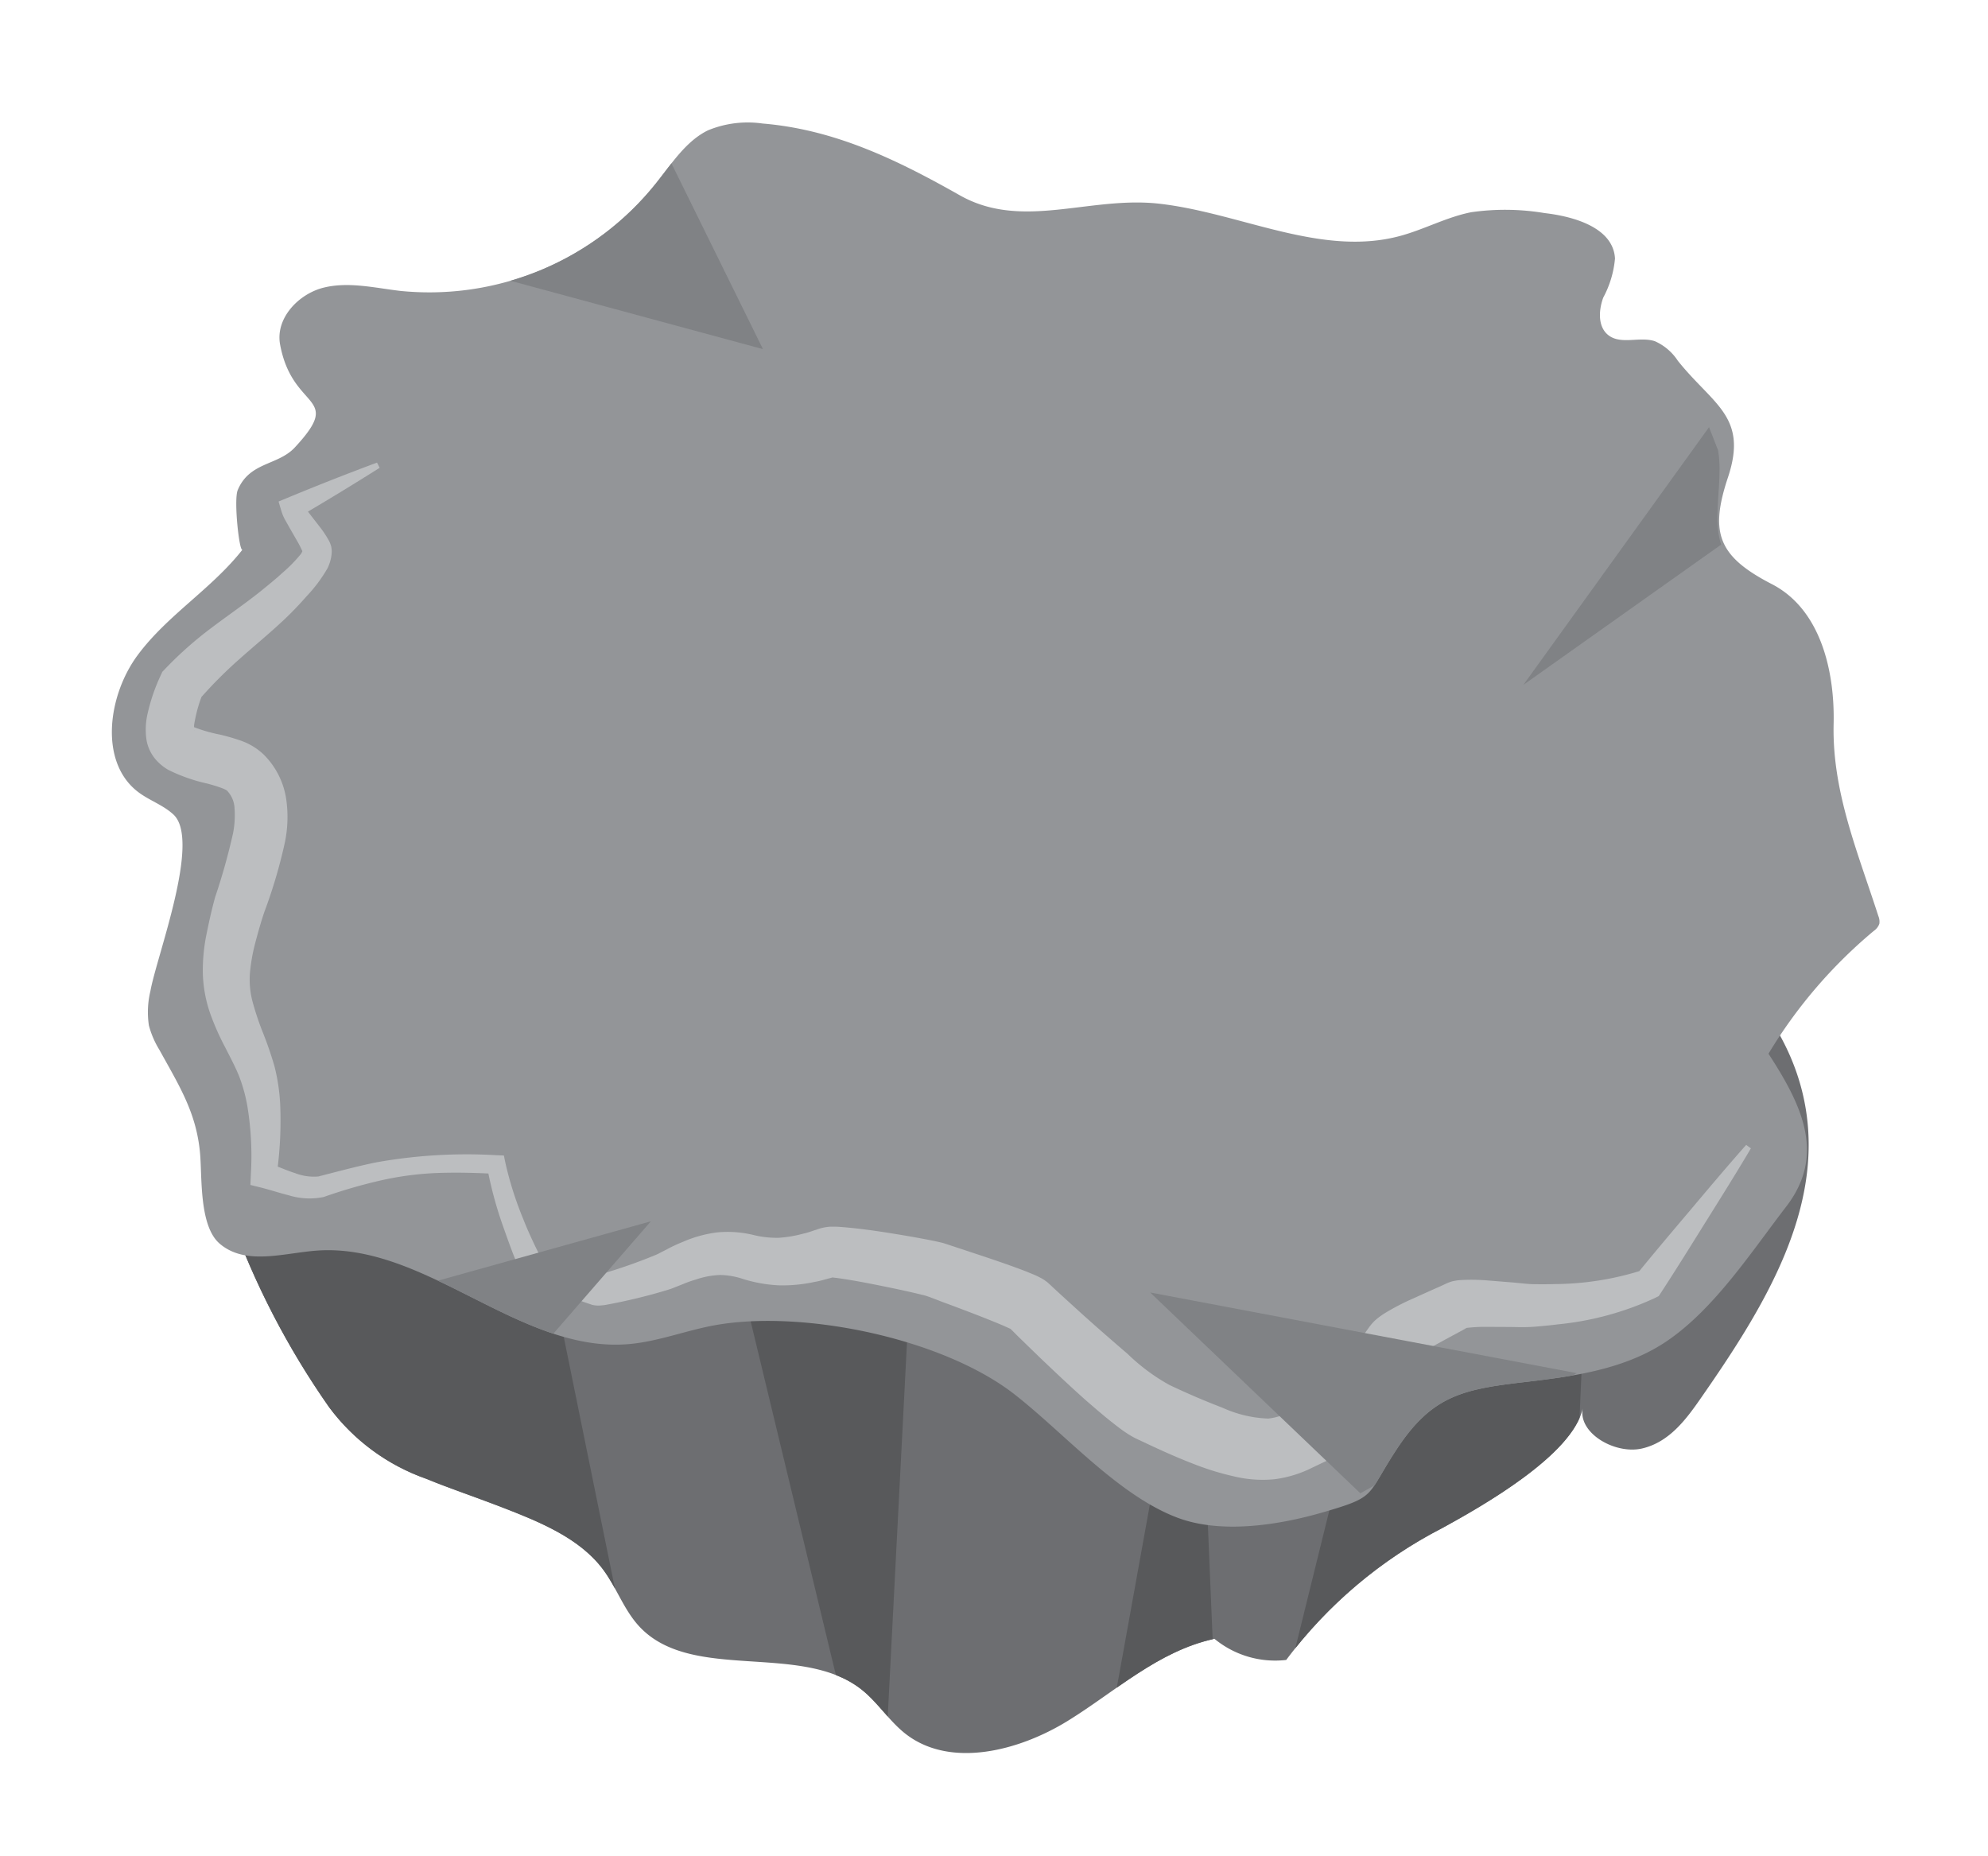 <svg id="bfbf89bc-82d9-418d-b8f8-059d81e3f1da" data-name="Layer 1" xmlns="http://www.w3.org/2000/svg" xmlns:xlink="http://www.w3.org/1999/xlink" viewBox="0 0 144 134.426"><defs><style>.ff31f39d-a0a3-4777-85fb-4c010cd26f32{fill:none;}.e23c2d62-441d-4ea1-ab16-581612855662{fill:#6d6e71;}.e145ca67-34b1-4232-95d3-2562bd2a1485{clip-path:url(#b66d89a7-e3e7-41aa-a581-bdc3788ac31c);}.bf95b50f-d0c1-471a-b0e6-793e764ed30c{fill:#58595b;}.bf68b65f-752a-4812-bcc0-e2f6f69a0aca{fill:#939598;}.e5e9f04f-b09c-4b1a-9a8c-2e7f31217c50{fill:#bcbec0;}.bae6d2bc-cc88-4408-a04a-bef1180e9ac3{clip-path:url(#a8731f4d-92f8-465e-a9fd-fefb42426f0a);}.a3e345f7-6933-44c4-a64e-6d51e2b07f86{fill:#808285;}</style><clipPath id="b66d89a7-e3e7-41aa-a581-bdc3788ac31c"><path class="ff31f39d-a0a3-4777-85fb-4c010cd26f32" d="M30.889,107.121c1.679.692,3.495,1.295,5.418,2.038,2.751,1.063,5.652,2.235,7.357,4.499,1.027,1.364,1.547,3.042,2.755,4.271,3.823,3.889,11.6,1.037,15.948,4.421,1.246.97,2.052,2.358,3.316,3.308,3.244,2.437,8.16,1.147,11.638-.994s6.58-5.081,10.649-5.957a6.918,6.918,0,0,0,5.196,1.531,32.971,32.971,0,0,1,11.291-9.547c2.886-1.58,9.508-5.327,10.19-8.703-.368,1.821,2.345,3.387,4.301,2.931s3.168-2.085,4.229-3.611C127.86,94.577,132.721,86.85,130.422,78.616c-2.302-8.241-11.105-14.059-19.763-17.486a110.017,110.017,0,0,0-29.324-6.673C66.963,52.984,52.424,53.406,39.028,56.989c-6.891,1.843-13.705,4.703-17.813,9.934-4.039,5.145-6.933,14.375-4.577,21.063a58.389,58.389,0,0,0,7.197,13.938A14.926,14.926,0,0,0,30.889,107.121Z"/></clipPath><clipPath id="a8731f4d-92f8-465e-a9fd-fefb42426f0a"><path class="ff31f39d-a0a3-4777-85fb-4c010cd26f32" d="M17.568,39.806c-2.232,2.85-5.436,4.735-7.596,7.646s-2.816,7.741.024,9.911c.814.622,1.821.943,2.573,1.646,2.778,2.594.462,28.601,3.34,31.072,1.86,1.597,4.582.699,6.976.51,7.923-.624,14.722,7.435,22.642,6.769,2.165-.182,4.231-1.02,6.375-1.39,6.37-1.099,16.409.984,21.599,5.04,3.616,2.826,7.5,7.305,11.781,8.921,3.187,1.202,7.373.535,10.564-.393,3.956-1.151,3.072-1.134,5.304-4.536,2.532-3.859,4.72-4.364,9.208-4.884,3.637-.421,7.42-.929,10.477-3.043,3.153-2.181,5.656-6.535,8.269-9.366,2.301-2.493,2.878-26.439,3.344-29.88.772-5.706.813-12.981-4.107-15.518a10.185,10.185,0,0,1-2.906-1.586c-2.314-2.39.272-7.027-1.643-9.78a5.512,5.512,0,0,0-2.342-1.726c-8.157-3.727-17.633-1.164-26.387-2.814C80.799,23.715,69.681,10.142,55.233,8.948a7.556,7.556,0,0,0-3.949.492c-1.59.773-2.618,2.393-3.742,3.806a21.011,21.011,0,0,1-18.526,7.829c-1.852-.214-3.737-.685-5.552-.245s-3.533,2.206-3.177,4.129c.902,4.873,4.649,3.592,1.068,7.451-1.229,1.324-3.28,1.033-4.138,3.091C16.915,36.224,17.339,40.097,17.568,39.806Z"/></clipPath></defs><title>Artboard 87</title><path class="e23c2d62-441d-4ea1-ab16-581612855662" d="M30.889,107.121c1.679.692,3.495,1.295,5.418,2.038,2.751,1.063,5.652,2.235,7.357,4.499,1.027,1.364,1.547,3.042,2.755,4.271,3.823,3.889,11.6,1.037,15.948,4.421,1.246.97,2.052,2.358,3.316,3.308,3.244,2.437,8.16,1.147,11.638-.994s6.58-5.081,10.649-5.957a6.918,6.918,0,0,0,5.196,1.531,32.971,32.971,0,0,1,11.291-9.547c2.886-1.58,9.508-5.327,10.19-8.703-.368,1.821,2.345,3.387,4.301,2.931s3.168-2.085,4.229-3.611C127.86,94.577,132.721,86.85,130.422,78.616c-2.302-8.241-11.105-14.059-19.763-17.486a110.017,110.017,0,0,0-29.324-6.673C66.963,52.984,52.424,53.406,39.028,56.989c-6.891,1.843-13.705,4.703-17.813,9.934-4.039,5.145-6.933,14.375-4.577,21.063a58.389,58.389,0,0,0,7.197,13.938A14.926,14.926,0,0,0,30.889,107.121Z"/><g class="e145ca67-34b1-4232-95d3-2562bd2a1485"><path class="bf95b50f-d0c1-471a-b0e6-793e764ed30c" d="M15.91,86.372S22.564,111.472,24.602,112.744s19.939,2.31,19.939,2.31L39.509,90.32S21.359,82.638,15.91,86.372Z"/><polygon class="bf95b50f-d0c1-471a-b0e6-793e764ed30c" points="60.53 121.265 51.739 84.765 65.929 92.728 63.97 130.803 60.53 121.265"/><path class="bf95b50f-d0c1-471a-b0e6-793e764ed30c" d="M80.024,126.979c.127-.5,6.625-36.659,6.625-36.659l1.401,33.488Z"/><polygon class="bf95b50f-d0c1-471a-b0e6-793e764ed30c" points="92.892 123.172 101.683 87.563 114.933 90.869 114.296 105.367 92.892 123.172"/></g><path class="bf68b65f-752a-4812-bcc0-e2f6f69a0aca" d="M128.341,42.309c-3.882-2.002-4.516-3.713-3.176-7.731,1.475-4.422-1.083-5.252-3.635-8.451a3.85,3.85,0,0,0-1.663-1.413c-1.086-.356-2.431.266-3.345-.42-.794-.596-.734-1.814-.388-2.745a7.298,7.298,0,0,0,.847-2.826c-.124-2.203-2.901-3.035-5.093-3.288a17.347,17.347,0,0,0-5.316-.064c-1.789.351-3.422,1.257-5.184,1.727-5.711,1.525-11.525-1.669-17.398-2.341-5.065-.58-9.946,1.946-14.464-.609-4.507-2.549-9.037-4.767-14.291-5.201a7.556,7.556,0,0,0-3.949.492c-1.59.773-2.618,2.393-3.742,3.806a21.011,21.011,0,0,1-18.526,7.829c-1.852-.214-3.737-.685-5.552-.245s-3.533,2.206-3.177,4.129c.902,4.873,4.649,3.592,1.068,7.451-1.229,1.324-3.28,1.033-4.138,3.091-.302.723.123,4.597.351,4.305-2.232,2.85-5.436,4.735-7.596,7.646s-2.816,7.741.024,9.911c.812.62,1.816.942,2.568,1.641,2.012,1.871-1.225,10.262-1.672,12.788a6.502,6.502,0,0,0-.109,2.488,6.625,6.625,0,0,0,.761,1.767c1.442,2.614,2.671,4.542,2.941,7.455.161,1.732-.077,5.292,1.423,6.581,1.86,1.597,4.582.699,6.976.51,7.923-.624,14.722,7.435,22.642,6.769,2.165-.182,4.231-1.02,6.375-1.39,6.37-1.099,16.409.984,21.599,5.04,3.616,2.826,7.5,7.305,11.781,8.921,3.187,1.202,7.373.535,10.564-.393,3.956-1.151,3.072-1.134,5.304-4.536,2.532-3.859,4.72-4.364,9.208-4.884,3.637-.421,7.42-.929,10.477-3.043,3.401-2.353,6.053-6.432,8.55-9.679,2.877-3.741,1.146-7.335-1.286-11.071a35.259,35.259,0,0,1,7.619-8.89,1.074,1.074,0,0,0,.411-.522,1.055,1.055,0,0,0-.073-.564c-1.522-4.715-3.354-9.033-3.239-13.921C132.905,48.714,131.933,44.161,128.341,42.309Z"/><path class="e5e9f04f-b09c-4b1a-9a8c-2e7f31217c50" d="M27.499,33.887q-2.963,1.868-5.977,3.634l.43-.907c-.031-.13.095.12.184.218l.316.416.679.875a7.412,7.412,0,0,1,.696,1.043,1.526,1.526,0,0,1,.096.215l.047.128a1.54,1.54,0,0,1,.049.262,1.571,1.571,0,0,1,0.0.346c-.004.076-.018.149-.028.223a3.037,3.037,0,0,1-.26.807,10.54,10.54,0,0,1-1.505,2.023c-.506.576-1.036,1.135-1.59,1.662-1.111,1.051-2.271,1.994-3.326,2.937a31.983,31.983,0,0,0-2.924,2.951l.285-.437a10.207,10.207,0,0,0-.577,2.03,1.667,1.667,0,0,0-.017.613c.029.022-.061-.179-.109-.25-.07-.081-.053-.061.012-.033a11.17,11.17,0,0,0,1.955.568,14.364,14.364,0,0,1,1.385.396A4.608,4.608,0,0,1,19.082,54.637a5.741,5.741,0,0,1,1.652,3.266,9.035,9.035,0,0,1-.1,3.122,36.722,36.722,0,0,1-1.492,5.048c-.233.689-.477,1.55-.665,2.276a13.1,13.1,0,0,0-.373,2.138,6.233,6.233,0,0,0,.172,1.999,20.225,20.225,0,0,0,.726,2.207,26.55,26.55,0,0,1,.875,2.526,13.924,13.924,0,0,1,.416,2.729,27.511,27.511,0,0,1-.268,5.248l-.667-.978c.75.258,1.37.555,2.009.754a3.762,3.762,0,0,0,1.692.245c1.334-.339,2.776-.734,4.2-1.023a37.129,37.129,0,0,1,8.715-.517l.524.021.111.538a25.179,25.179,0,0,0,1.299,4.081c.263.672.562,1.332.872,1.98l.237.483.121.239c.033.077.015-.004-.011-.038a.212.212,0,0,0-.045-.049l.019.008a5.156,5.156,0,0,0,.75.362,20.856,20.856,0,0,0,2.006.668l1.035.281.498.119c.009,0,.137.033.022-.003-.057-.021-.182-.007-.12-.017l.163-.039a38.034,38.034,0,0,0,3.983-1.387l.218-.094.151-.08.526-.27a10.759,10.759,0,0,1,1.092-.509,8.991,8.991,0,0,1,2.521-.703,7.967,7.967,0,0,1,2.676.199,6.995,6.995,0,0,0,1.805.191,8.995,8.995,0,0,0,1.776-.304c.303-.06.625-.191.937-.283a3.364,3.364,0,0,1,1.001-.216,7.722,7.722,0,0,1,.772.02c1.647.131,3.065.361,4.564.61.744.127,1.473.256,2.249.417l.307.068c.129.033.166.032.392.102l.581.192,1.044.344c1.411.471,2.802.92,4.271,1.486l.585.241c.098.042.203.087.347.162l.198.102a3.328,3.328,0,0,1,.453.313l.892.826,1.608,1.464c1.08.972,2.178,1.927,3.268,2.861a14.285,14.285,0,0,0,3.028,2.253c1.298.618,2.604,1.174,3.871,1.661a8.701,8.701,0,0,0,3.295.776,4.139,4.139,0,0,0,1.421-.424c.619-.273,1.38-.621,2.161-.908l-1.038.835a29.812,29.812,0,0,1,2.193-2.874c.76-.889,1.431-1.671,2.059-2.532l.466-.651a4.136,4.136,0,0,1,.36-.443,3.491,3.491,0,0,1,.34-.301,5.838,5.838,0,0,1,.513-.355,17.598,17.598,0,0,1,1.681-.893l1.592-.717.753-.334.405-.189a3.145,3.145,0,0,1,.399-.148c.106-.028.145-.031.221-.046a3.119,3.119,0,0,1,.364-.049,14.039,14.039,0,0,1,1.953.021l1.742.14c.558.043,1.17.126,1.563.132.55.01,1.096.009,1.64-.006a21.306,21.306,0,0,0,6.308-1.005l-.463.367c1.297-1.598,2.63-3.171,3.961-4.744,1.327-1.576,2.654-3.153,4.023-4.699l.344.25c-1.052,1.777-2.146,3.523-3.239,5.27-1.089,1.75-2.178,3.5-3.301,5.225l-.135.207-.328.161a21.71,21.71,0,0,1-6.946,1.883c-.588.073-1.175.131-1.76.177-.742.052-1.264.018-1.839.015l-1.661-.008a11.131,11.131,0,0,0-1.45.085c-.058.006-.057.016-.057.016.007-0-.025.005.013-.003a.785.785,0,0,0,.2-.072.438.438,0,0,0,.066-.04l-.067.04-.135.078-.216.121-.775.417-1.46.795c-.465.262-.939.532-1.287.776a1.817,1.817,0,0,0-.178.14c.014-.007-.045.042.022-.018a.673.673,0,0,0,.098-.114.345.345,0,0,0,.027-.045l-.03.048-.485.762c-.655,1.014-1.412,2-2.082,2.875-.672.875-1.244,1.724-1.82,2.626l-.357.56-.681.276c-.594.24-1.164.52-1.881.862a8.52,8.52,0,0,1-2.779.855,8.799,8.799,0,0,1-2.902-.205,19.498,19.498,0,0,1-2.394-.698c-1.488-.548-2.881-1.175-4.239-1.821l-.513-.241a6.72,6.72,0,0,1-.764-.456c-.402-.274-.702-.517-1.022-.768-.621-.496-1.188-.988-1.762-1.484-1.129-1-2.209-2.023-3.289-3.05l-1.609-1.56-.701-.699a1.121,1.121,0,0,0,.13.103c.032.024.129.075.094.057l-.047-.024a1.39,1.39,0,0,0-.151-.076l-.429-.193c-1.26-.537-2.649-1.059-4.011-1.571-.672-.233-1.464-.588-1.869-.666-.659-.166-1.374-.322-2.075-.471-1.393-.287-2.875-.589-4.155-.761l-.329-.037c.57-.101.057-.021-.071.034-.399.097-.77.224-1.193.292a10.846,10.846,0,0,1-2.593.247,10.409,10.409,0,0,1-2.551-.447,5.536,5.536,0,0,0-1.687-.302,6.035,6.035,0,0,0-1.754.325,8.417,8.417,0,0,0-.946.335l-.478.189-.355.14-.3.097A39.937,39.937,0,0,1,43.851,94.522c-.097.017-.24.031-.383.042a1.917,1.917,0,0,1-.395-.015,1.095,1.095,0,0,1-.248-.057l-.562-.19-1.065-.398c-.705-.278-1.402-.568-2.115-.912a5.431,5.431,0,0,1-1.163-.726,1.68,1.68,0,0,1-.376-.508l-.109-.262-.211-.525c-.275-.702-.525-1.408-.774-2.116a28.186,28.186,0,0,1-1.177-4.383l.635.558c-1.415-.079-2.828-.116-4.228-.065a22.583,22.583,0,0,0-4.144.549,37.655,37.655,0,0,0-4.09,1.19,5.089,5.089,0,0,1-2.535-.125c-.739-.187-1.45-.423-2.071-.575l-.702-.172.035-.806a22.222,22.222,0,0,0-.24-4.81,11.49,11.49,0,0,0-.589-2.199c-.248-.648-.645-1.387-1.024-2.137a18.563,18.563,0,0,1-1.1-2.485,9.619,9.619,0,0,1-.529-2.968,13.077,13.077,0,0,1,.286-2.848c.185-.911.356-1.678.607-2.597a45.504,45.504,0,0,0,1.297-4.625,6.934,6.934,0,0,0,.103-1.89,1.953,1.953,0,0,0-.525-1.182c.053.019-.118-.101-.409-.207-.285-.108-.636-.214-1.03-.319a12.274,12.274,0,0,1-2.82-.989,3.522,3.522,0,0,1-.967-.81,2.92,2.92,0,0,1-.623-1.38,5.068,5.068,0,0,1,.081-1.889,13.397,13.397,0,0,1,.946-2.762l.118-.262.167-.175a26.996,26.996,0,0,1,3.466-3.067c1.212-.913,2.399-1.724,3.495-2.601.543-.443,1.088-.88,1.602-1.355a10.407,10.407,0,0,0,1.306-1.336,1.01,1.01,0,0,0,.116-.22c.004-.016.013-.032.015-.048.006-.007.007-.078.006.073a.516.516,0,0,0,.027.127l0-0c.005.004.007-.005-.009-.039a7.569,7.569,0,0,0-.425-.844l-.545-.949-.283-.505a3.219,3.219,0,0,1-.323-.753l-.192-.648.623-.258q3.226-1.338,6.509-2.562Z"/><g class="bae6d2bc-cc88-4408-a04a-bef1180e9ac3"><polygon class="a3e345f7-6933-44c4-a64e-6d51e2b07f86" points="83.311 93.62 98.535 108.165 114.214 99.464 83.311 93.62"/><polygon class="a3e345f7-6933-44c4-a64e-6d51e2b07f86" points="25.685 17.283 55.265 25.289 46.516 7.53 25.685 17.283"/><polygon class="a3e345f7-6933-44c4-a64e-6d51e2b07f86" points="38.489 98.44 47.147 88.463 22.245 95.406 38.489 98.44"/><polygon class="a3e345f7-6933-44c4-a64e-6d51e2b07f86" points="123.793 30.943 110.346 49.607 126.59 38.088 123.793 30.943"/></g></svg>